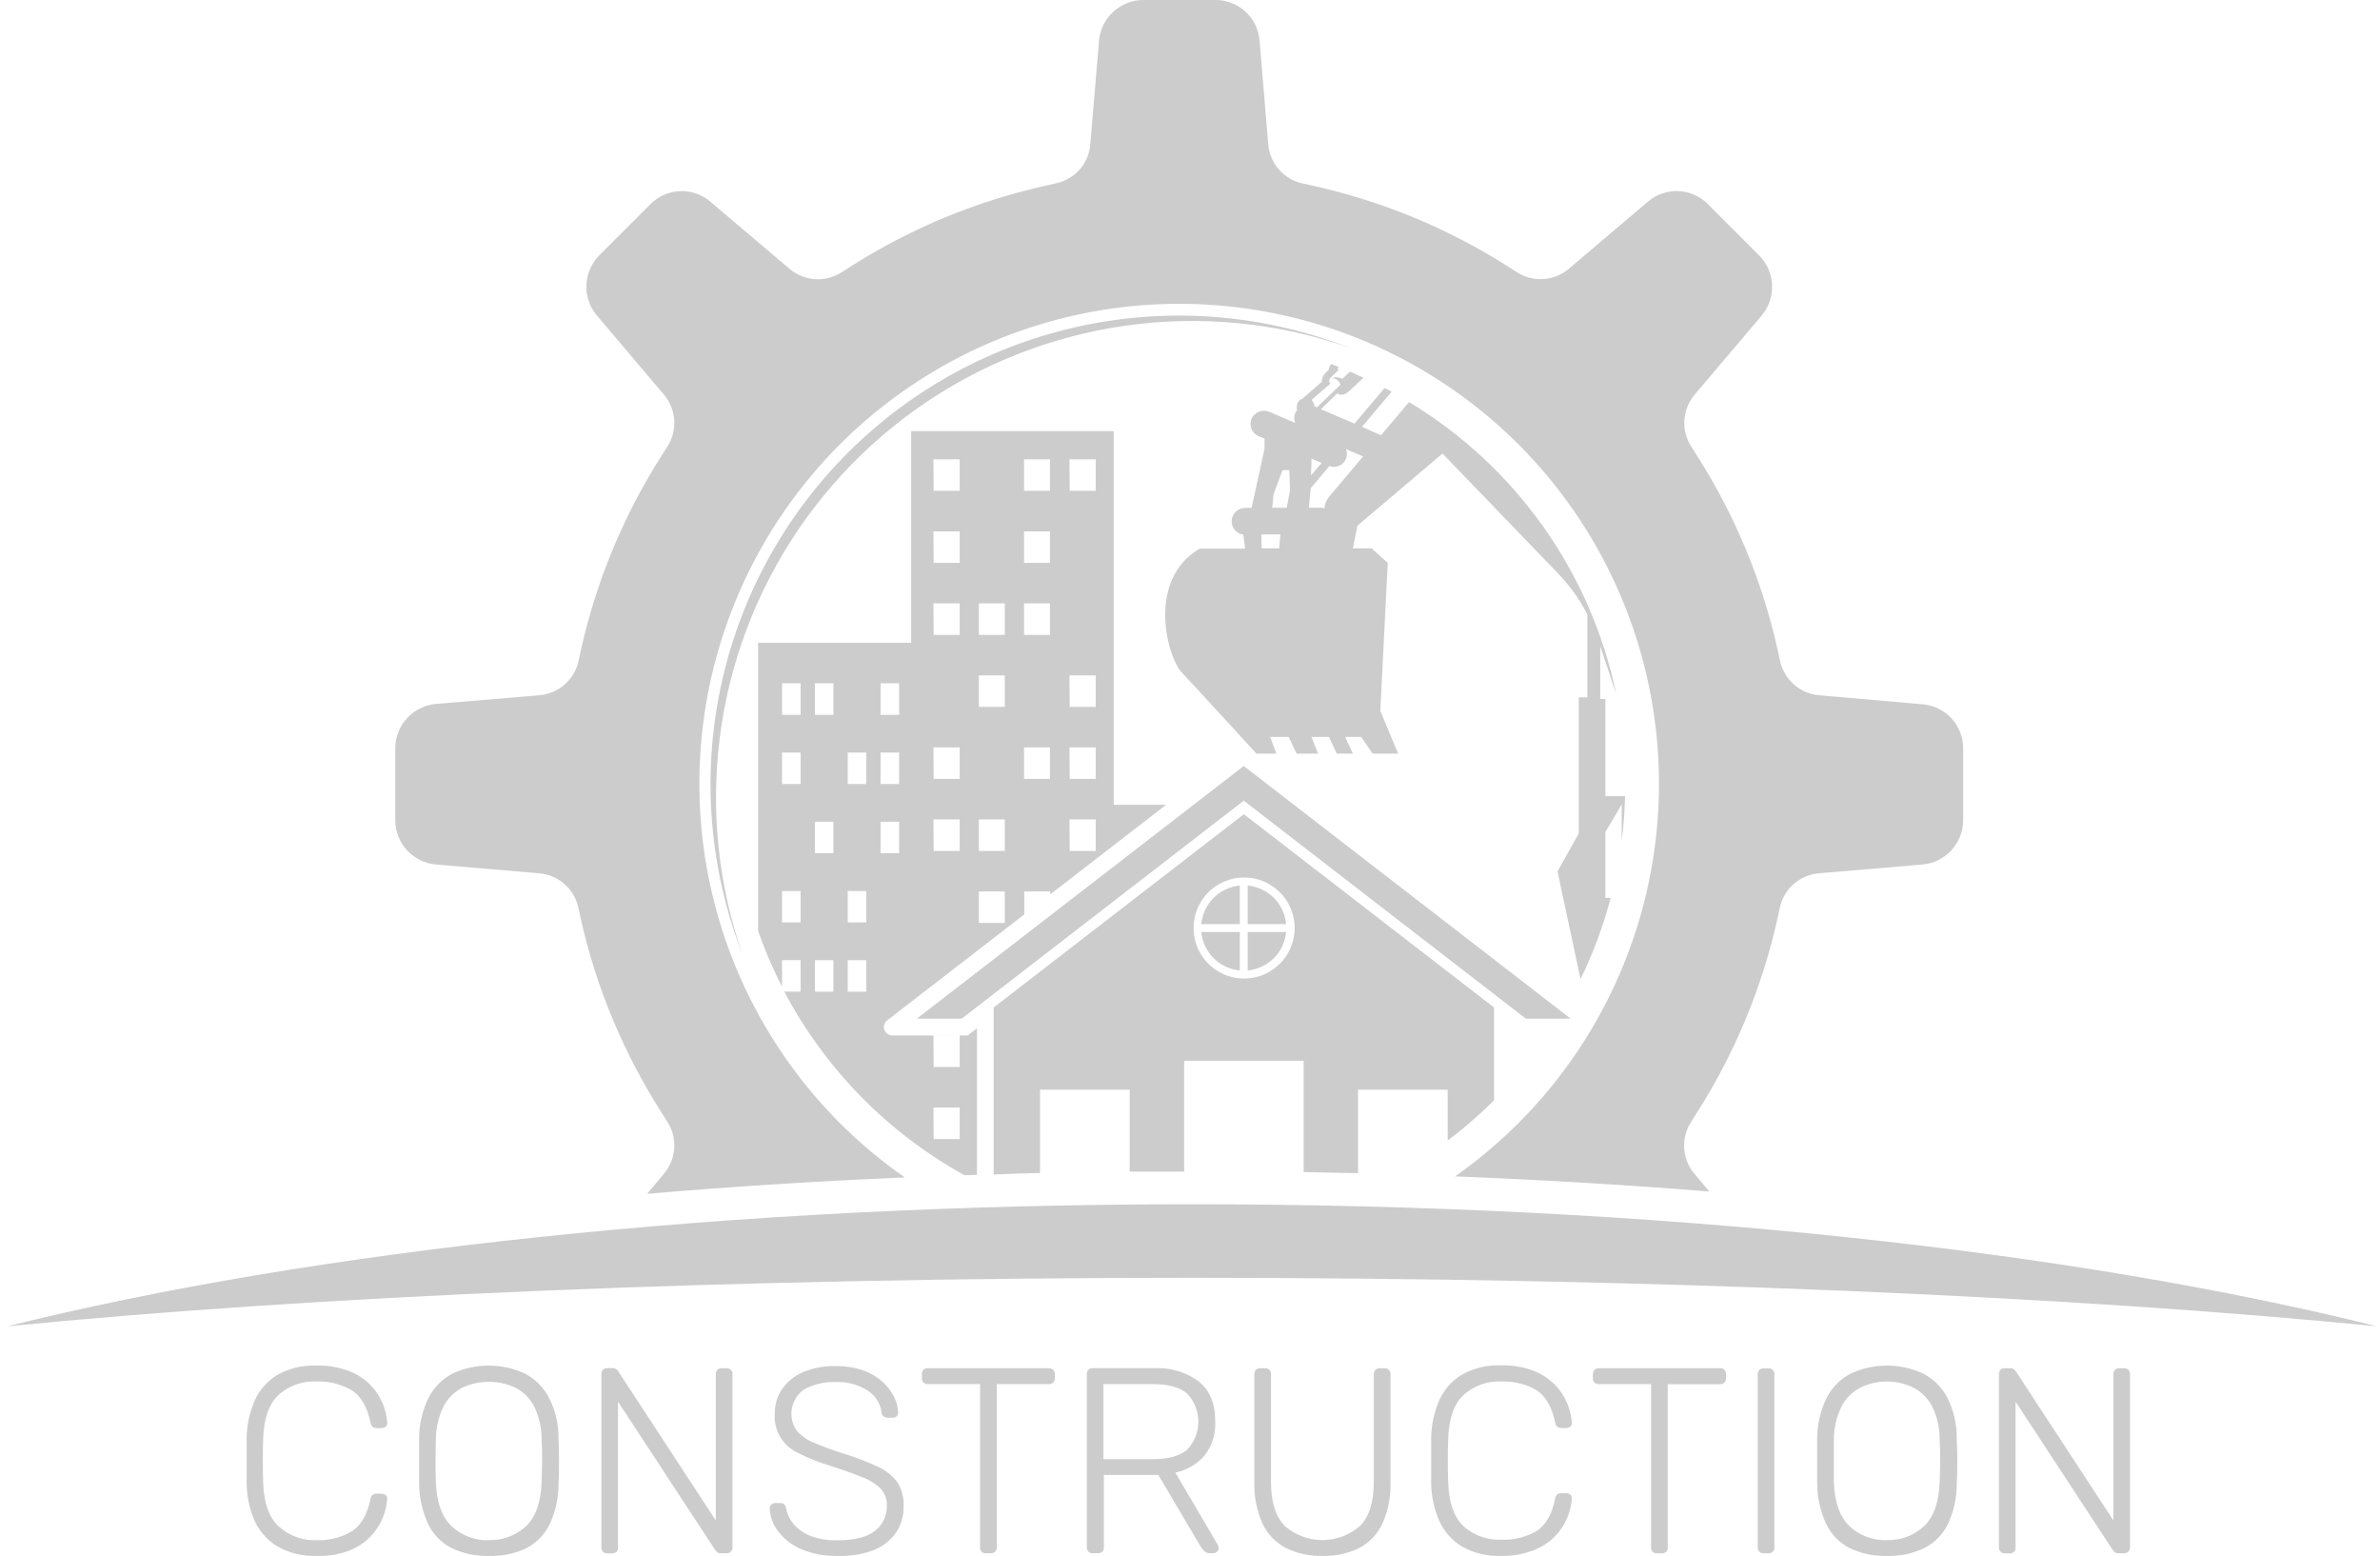 <svg width="153" height="100" viewBox="0 0 153 100" fill="none" xmlns="http://www.w3.org/2000/svg">
<path d="M46.03 51.227C46.032 46.34 47.204 41.525 49.447 37.184C51.691 32.843 54.941 29.102 58.926 26.274C62.911 23.447 67.516 21.614 72.354 20.93C77.192 20.246 82.124 20.73 86.737 22.342C81.287 20.216 75.336 19.724 69.611 20.925C63.886 22.126 58.634 24.968 54.498 29.104C50.361 33.241 47.519 38.492 46.318 44.218C45.117 49.943 45.61 55.894 47.735 61.344C46.601 58.092 46.024 54.671 46.03 51.227Z" fill="#CCCCCC"/>
<path d="M100.969 65.466L79.956 49.23L58.942 65.466H61.824L79.956 51.457L98.087 65.466H100.969Z" fill="#CCCCCC"/>
<path d="M77.228 59.388H79.701V56.911C79.065 56.972 78.47 57.253 78.019 57.705C77.568 58.157 77.288 58.752 77.228 59.388Z" fill="#CCCCCC"/>
<path d="M79.701 62.369V59.897H77.228C77.287 60.532 77.567 61.127 78.018 61.579C78.47 62.03 79.065 62.31 79.701 62.369Z" fill="#CCCCCC"/>
<path d="M80.21 62.369C80.845 62.31 81.44 62.03 81.892 61.579C82.343 61.127 82.623 60.532 82.682 59.897H80.21V62.369Z" fill="#CCCCCC"/>
<path d="M80.21 56.911V59.388H82.682C82.622 58.752 82.343 58.157 81.891 57.705C81.44 57.253 80.845 56.972 80.21 56.911Z" fill="#CCCCCC"/>
<path d="M103.898 44.599C103.089 40.724 101.489 37.057 99.197 33.83C96.906 30.602 93.972 27.881 90.581 25.84L88.776 27.978L87.556 27.43L89.464 25.172C89.313 25.088 89.158 25.017 89.011 24.937L87.075 27.223L84.916 26.301L85.97 25.279C86.051 25.339 86.149 25.371 86.25 25.371C86.351 25.371 86.449 25.339 86.53 25.279C86.689 25.18 86.835 25.061 86.963 24.925L87.651 24.277C87.37 24.147 87.084 24.015 86.793 23.88L86.288 24.353C86.191 24.294 86.082 24.26 85.969 24.252C85.856 24.244 85.743 24.264 85.64 24.309C85.763 24.31 85.882 24.353 85.978 24.43C86.074 24.507 86.141 24.614 86.168 24.734L84.666 26.177L84.495 26.102C84.48 25.953 84.415 25.813 84.312 25.704L85.505 24.671L85.449 24.512C85.443 24.465 85.449 24.418 85.466 24.374C85.484 24.33 85.512 24.291 85.548 24.261C85.787 24.023 85.878 23.939 85.882 23.939L86.065 23.772L85.974 23.669L86.069 23.585L85.548 23.387L85.544 23.454C85.507 23.491 85.479 23.535 85.461 23.584C85.443 23.633 85.436 23.685 85.441 23.736L85.214 23.963C85.136 24.038 85.073 24.128 85.031 24.228C84.989 24.328 84.967 24.435 84.968 24.544L83.708 25.641C83.258 25.78 83.382 26.356 83.382 26.356C83.332 26.416 83.291 26.481 83.258 26.551C83.179 26.753 83.179 26.977 83.258 27.179L81.617 26.476C81.418 26.388 81.195 26.376 80.988 26.442C80.782 26.508 80.606 26.647 80.496 26.833C80.439 26.937 80.405 27.051 80.394 27.168C80.384 27.286 80.397 27.404 80.435 27.516C80.472 27.628 80.532 27.731 80.611 27.819C80.69 27.907 80.786 27.977 80.893 28.026L81.291 28.189V28.841L80.46 32.641H80.086C79.87 32.633 79.658 32.705 79.491 32.844C79.325 32.983 79.215 33.178 79.184 33.393C79.168 33.505 79.175 33.619 79.204 33.728C79.233 33.838 79.284 33.94 79.353 34.03C79.422 34.12 79.509 34.194 79.608 34.25C79.706 34.306 79.815 34.341 79.927 34.355L80.046 35.261H77.121C73.698 37.249 75.026 42.218 75.964 43.212C76.902 44.206 80.774 48.435 80.774 48.435H82.05L81.653 47.362H82.845L83.354 48.435H84.733L84.308 47.362H85.433L85.934 48.435H86.972L86.471 47.362H87.504L88.244 48.435H89.881L88.733 45.692L89.214 36.175L88.164 35.237H86.972L87.262 33.786L87.29 33.762L92.732 29.147L100.158 36.851C100.912 37.635 101.548 38.524 102.046 39.491V44.818H101.493V53.563L100.126 56.004L101.605 62.929C102.421 61.255 103.071 59.504 103.545 57.702H103.203V53.472L104.252 51.691V54.04C104.373 53.087 104.446 52.127 104.471 51.166H103.203V44.921H102.873V41.53L103.898 44.599ZM82.237 35.241H81.096V34.347H82.308L82.237 35.241ZM82.722 32.633H81.784L81.871 31.751L82.451 30.212H82.885L82.929 31.516L82.722 32.633ZM84.312 29.477L84.964 29.755L84.28 30.55L84.312 29.477ZM85.449 31.918C85.271 32.129 85.164 32.39 85.143 32.665C85.075 32.644 85.004 32.634 84.932 32.633H84.137L84.264 31.369L85.457 29.954C85.661 30.027 85.886 30.02 86.086 29.934C86.285 29.847 86.444 29.688 86.53 29.489C86.607 29.288 86.607 29.066 86.53 28.865L87.627 29.334L85.449 31.918Z" fill="#CCCCCC"/>
<path d="M28.017 55.559L34.66 56.124C35.26 56.172 35.828 56.412 36.281 56.808C36.734 57.203 37.048 57.734 37.177 58.322L37.312 58.946C38.306 63.426 40.084 67.695 42.563 71.556L42.905 72.097C43.23 72.603 43.384 73.201 43.343 73.801C43.303 74.401 43.072 74.973 42.682 75.432L41.601 76.724C46.944 76.265 52.464 75.914 58.162 75.67C52.781 71.918 48.737 66.549 46.616 60.341C44.495 54.133 44.409 47.411 46.369 41.151C48.33 34.891 52.235 29.419 57.518 25.53C62.8 21.641 69.186 19.537 75.745 19.525C82.305 19.512 88.698 21.591 93.996 25.46C99.293 29.329 103.219 34.786 105.204 41.039C107.188 47.291 107.127 54.014 105.03 60.229C102.933 66.445 98.909 71.83 93.543 75.603C99.148 75.825 104.61 76.151 109.889 76.577L108.931 75.444C108.542 74.985 108.31 74.413 108.27 73.813C108.23 73.212 108.384 72.615 108.709 72.109L109.05 71.572C111.525 67.704 113.297 63.43 114.286 58.946L114.421 58.322C114.55 57.734 114.863 57.203 115.317 56.808C115.77 56.412 116.338 56.172 116.938 56.124L123.596 55.559C124.306 55.495 124.966 55.169 125.448 54.644C125.931 54.119 126.2 53.434 126.204 52.721V48.102C126.207 47.387 125.94 46.697 125.457 46.171C124.973 45.644 124.309 45.32 123.596 45.263L116.949 44.683C116.35 44.633 115.782 44.392 115.329 43.996C114.876 43.599 114.562 43.068 114.433 42.48L114.298 41.86C113.31 37.376 111.537 33.102 109.062 29.235L108.721 28.698C108.396 28.191 108.242 27.594 108.282 26.994C108.322 26.393 108.554 25.822 108.943 25.363L113.256 20.274C113.713 19.727 113.95 19.029 113.919 18.317C113.889 17.604 113.595 16.929 113.093 16.422L109.794 13.119C109.291 12.611 108.614 12.312 107.9 12.281C107.185 12.251 106.486 12.492 105.942 12.956L100.853 17.273C100.394 17.662 99.822 17.894 99.22 17.934C98.619 17.974 98.021 17.821 97.514 17.495L96.981 17.154C93.111 14.683 88.836 12.914 84.352 11.926L83.732 11.787C83.144 11.659 82.612 11.346 82.216 10.894C81.819 10.442 81.579 9.874 81.529 9.274L80.973 2.608C80.916 1.895 80.591 1.23 80.064 0.746C79.537 0.262 78.846 -0.004 78.13 5.11503e-05H73.491C72.779 0.004 72.093 0.273 71.568 0.756C71.043 1.238 70.717 1.898 70.653 2.608L70.092 9.267C70.047 9.867 69.807 10.437 69.41 10.89C69.013 11.343 68.48 11.655 67.89 11.779L67.258 11.926C62.775 12.916 58.501 14.689 54.632 17.162L54.096 17.503C53.589 17.828 52.992 17.982 52.391 17.942C51.791 17.902 51.219 17.67 50.76 17.281L45.664 12.96C45.12 12.496 44.422 12.256 43.709 12.285C42.995 12.315 42.319 12.612 41.816 13.119L38.536 16.398C38.028 16.906 37.728 17.586 37.697 18.304C37.666 19.021 37.906 19.725 38.369 20.274L42.682 25.363C43.072 25.822 43.303 26.393 43.343 26.994C43.384 27.594 43.23 28.191 42.905 28.698L42.563 29.235C40.089 33.101 38.317 37.374 37.328 41.856L37.193 42.48C37.063 43.071 36.747 43.604 36.291 44C35.834 44.397 35.263 44.636 34.66 44.683L28.002 45.243C27.291 45.312 26.632 45.642 26.153 46.171C25.673 46.7 25.408 47.388 25.41 48.102V52.741C25.418 53.45 25.689 54.131 26.171 54.652C26.653 55.173 27.311 55.496 28.017 55.559Z" fill="#CCCCCC"/>
<path d="M66.86 75.388V70.033H72.625V75.297C73.785 75.297 74.951 75.297 76.123 75.297V68.173H83.807V75.328C84.976 75.348 86.141 75.368 87.302 75.396V70.033H93.066V73.301C94.118 72.507 95.114 71.643 96.047 70.713V64.75L79.963 52.327L63.879 64.75V75.483C64.873 75.436 65.855 75.408 66.86 75.388ZM79.979 56.394C80.621 56.394 81.249 56.584 81.783 56.941C82.317 57.298 82.734 57.805 82.98 58.399C83.225 58.992 83.29 59.645 83.164 60.275C83.039 60.905 82.73 61.484 82.275 61.938C81.821 62.392 81.243 62.702 80.613 62.827C79.983 62.953 79.329 62.888 78.736 62.642C78.143 62.397 77.635 61.98 77.278 61.446C76.922 60.912 76.731 60.284 76.731 59.642C76.731 58.785 77.07 57.962 77.674 57.354C78.278 56.745 79.098 56.4 79.955 56.394H79.979Z" fill="#CCCCCC"/>
<path d="M50.275 61.705H51.468V63.728H50.418C53.048 68.709 57.078 72.812 62.01 75.531L62.806 75.503V66.086L62.209 66.547H57.363C57.25 66.547 57.14 66.512 57.048 66.446C56.956 66.38 56.886 66.287 56.85 66.18C56.814 66.073 56.812 65.957 56.845 65.849C56.877 65.741 56.944 65.646 57.033 65.577L65.847 58.767V57.292H67.516V57.479L74.962 51.723H71.595V27.708H58.576V41.308H48.737V59.841C49.167 61.067 49.681 62.262 50.275 63.418V61.705ZM60.003 66.551H61.692V68.574H60.023L60.003 66.551ZM60.003 71.178H61.692V73.206H60.023L60.003 71.178ZM68.749 29.517H70.438V31.544H68.769L68.749 29.517ZM68.749 43.407H70.438V45.43H68.769L68.749 43.407ZM68.749 48.034H70.438V50.057H68.769L68.749 48.034ZM68.749 52.661H70.438V54.688H68.769L68.749 52.661ZM65.831 29.517H67.5V31.544H65.831V29.517ZM65.831 34.148H67.5V36.175H65.831V34.148ZM65.831 38.775H67.5V40.803H65.831V38.775ZM65.831 48.034H67.5V50.057H65.831V48.034ZM62.925 38.775H64.594V40.803H62.925V38.775ZM62.925 43.407H64.594V45.43H62.925V43.407ZM62.925 52.661H64.594V54.688H62.925V52.661ZM62.925 57.292H64.594V59.316H62.925V57.292ZM60.003 29.517H61.692V31.544H60.023L60.003 29.517ZM60.003 34.148H61.692V36.175H60.023L60.003 34.148ZM60.003 38.775H61.692V40.803H60.023L60.003 38.775ZM60.003 48.034H61.692V50.057H60.023L60.003 48.034ZM60.003 52.661H61.692V54.688H60.023L60.003 52.661ZM56.608 43.915H57.801V45.939H56.608V43.915ZM56.608 48.364H57.801V50.387H56.608V48.364ZM56.608 52.812H57.801V54.836H56.608V52.812ZM54.497 48.364H55.69V50.387H54.497V48.364ZM54.497 57.261H55.69V59.284H54.497V57.261ZM54.497 61.709H55.69V63.732H54.497V61.709ZM52.386 43.915H53.579V45.939H52.386V43.915ZM52.386 52.812H53.579V54.836H52.386V52.812ZM52.386 61.709H53.579V63.732H52.386V61.709ZM50.275 43.915H51.468V45.939H50.275V43.915ZM50.275 48.364H51.468V50.387H50.275V48.364ZM50.275 57.261H51.468V59.284H50.275V57.261Z" fill="#CCCCCC"/>
<path d="M152.799 85.239C133.372 80.397 106.423 77.395 76.636 77.395C46.849 77.395 19.9 80.397 0.473 85.239C19.9 83.315 46.849 82.122 76.636 82.122C106.423 82.122 133.372 83.315 152.799 85.239Z" fill="#CCCCCC"/>
<path d="M20.349 99.995C19.471 100.03 18.601 99.818 17.837 99.383C17.196 99 16.686 98.431 16.374 97.753C16.05 97.012 15.875 96.216 15.857 95.408C15.857 94.943 15.857 94.446 15.857 93.913C15.857 93.38 15.857 92.871 15.857 92.382C15.874 91.561 16.052 90.75 16.382 89.997C16.687 89.315 17.195 88.743 17.837 88.359C18.606 87.932 19.478 87.726 20.357 87.763C21.059 87.746 21.758 87.862 22.416 88.105C22.935 88.301 23.407 88.604 23.8 88.996C24.137 89.34 24.407 89.744 24.595 90.188C24.763 90.585 24.863 91.007 24.893 91.436C24.9 91.482 24.895 91.529 24.878 91.572C24.861 91.615 24.833 91.654 24.797 91.683C24.724 91.745 24.631 91.779 24.535 91.778H24.193C24.107 91.778 24.023 91.75 23.955 91.699C23.876 91.627 23.827 91.527 23.82 91.42C23.605 90.411 23.199 89.723 22.607 89.349C21.923 88.951 21.14 88.755 20.349 88.785C19.903 88.761 19.456 88.826 19.035 88.976C18.614 89.126 18.227 89.359 17.896 89.659C17.288 90.24 16.962 91.174 16.918 92.442C16.887 93.368 16.887 94.322 16.918 95.296C16.961 96.576 17.287 97.504 17.896 98.079C18.225 98.385 18.611 98.622 19.032 98.778C19.453 98.933 19.901 99.004 20.349 98.986C21.138 99.016 21.92 98.821 22.603 98.425C23.194 98.051 23.598 97.359 23.816 96.35C23.824 96.243 23.873 96.144 23.951 96.072C24.02 96.021 24.104 95.995 24.189 95.996H24.531C24.627 95.994 24.72 96.026 24.794 96.087C24.829 96.117 24.857 96.155 24.873 96.198C24.89 96.241 24.895 96.288 24.889 96.334C24.86 96.764 24.759 97.186 24.591 97.582C24.404 98.027 24.134 98.431 23.796 98.775C23.403 99.167 22.931 99.472 22.412 99.669C21.751 99.907 21.051 100.018 20.349 99.995Z" fill="#CCCCCC"/>
<path d="M31.421 99.996C30.597 100.019 29.78 99.847 29.035 99.495C28.377 99.158 27.846 98.615 27.525 97.948C27.142 97.121 26.944 96.22 26.944 95.309C26.944 94.796 26.944 94.323 26.944 93.882C26.944 93.44 26.944 92.963 26.944 92.454C26.944 91.55 27.149 90.656 27.545 89.843C27.887 89.172 28.428 88.623 29.095 88.272C29.822 87.937 30.614 87.764 31.415 87.764C32.215 87.764 33.007 87.937 33.734 88.272C34.406 88.621 34.953 89.17 35.3 89.843C35.709 90.658 35.916 91.559 35.905 92.47C35.929 92.979 35.937 93.456 35.937 93.898C35.937 94.339 35.937 94.812 35.905 95.325C35.915 96.236 35.72 97.138 35.336 97.964C35.008 98.63 34.474 99.172 33.814 99.511C33.065 99.859 32.245 100.025 31.421 99.996ZM31.421 98.978C32.3 99.007 33.156 98.69 33.806 98.096C34.434 97.503 34.772 96.549 34.819 95.221C34.819 94.713 34.851 94.267 34.851 93.882C34.851 93.496 34.851 93.047 34.819 92.538C34.827 91.791 34.661 91.052 34.334 90.379C34.068 89.87 33.652 89.454 33.142 89.187C32.605 88.936 32.019 88.805 31.427 88.805C30.834 88.805 30.248 88.936 29.711 89.187C29.2 89.451 28.783 89.868 28.519 90.379C28.189 91.051 28.017 91.79 28.018 92.538C28.018 93.047 27.998 93.496 27.998 93.882C27.998 94.267 27.998 94.713 28.018 95.221C28.061 96.549 28.415 97.503 29.035 98.096C29.684 98.691 30.54 99.011 31.421 98.986V98.978Z" fill="#CCCCCC"/>
<path d="M39.033 99.825C38.983 99.828 38.933 99.821 38.886 99.803C38.839 99.786 38.797 99.758 38.761 99.723C38.726 99.688 38.698 99.645 38.681 99.598C38.663 99.551 38.656 99.501 38.66 99.451V88.32C38.657 88.267 38.664 88.214 38.682 88.165C38.7 88.115 38.727 88.069 38.763 88.03C38.799 87.996 38.841 87.969 38.888 87.952C38.934 87.935 38.984 87.928 39.033 87.93H39.391C39.483 87.924 39.575 87.954 39.645 88.014C39.685 88.048 39.719 88.088 39.745 88.133L46.014 97.714V88.324C46.011 88.271 46.019 88.218 46.036 88.168C46.054 88.119 46.082 88.073 46.117 88.034C46.153 88 46.196 87.974 46.242 87.956C46.289 87.939 46.338 87.932 46.388 87.934H46.694C46.746 87.931 46.799 87.938 46.849 87.955C46.899 87.972 46.944 87.999 46.984 88.034C47.02 88.073 47.047 88.119 47.065 88.168C47.083 88.218 47.09 88.271 47.087 88.324V99.435C47.091 99.539 47.054 99.64 46.984 99.717C46.949 99.753 46.907 99.781 46.86 99.8C46.814 99.818 46.764 99.827 46.714 99.825H46.34C46.295 99.829 46.25 99.824 46.208 99.809C46.165 99.795 46.126 99.772 46.093 99.741L45.982 99.622L39.729 90.081V99.459C39.732 99.509 39.724 99.559 39.707 99.606C39.69 99.653 39.664 99.697 39.63 99.733C39.59 99.768 39.544 99.795 39.494 99.812C39.445 99.829 39.392 99.836 39.339 99.833L39.033 99.825Z" fill="#CCCCCC"/>
<path d="M53.83 99.995C53.028 100.018 52.23 99.868 51.492 99.554C50.912 99.307 50.406 98.916 50.021 98.417C49.696 97.99 49.507 97.474 49.48 96.938C49.48 96.894 49.489 96.85 49.505 96.809C49.523 96.768 49.548 96.731 49.58 96.7C49.613 96.666 49.653 96.64 49.697 96.622C49.74 96.604 49.787 96.596 49.834 96.596H50.164C50.213 96.594 50.261 96.602 50.306 96.62C50.352 96.638 50.393 96.665 50.427 96.7C50.49 96.764 50.529 96.848 50.538 96.938C50.594 97.284 50.741 97.609 50.963 97.88C51.242 98.23 51.605 98.503 52.017 98.675C52.589 98.904 53.202 99.011 53.818 98.99C54.925 98.99 55.735 98.788 56.246 98.385C56.494 98.195 56.692 97.949 56.824 97.667C56.957 97.385 57.021 97.075 57.01 96.763C57.019 96.563 56.989 96.363 56.921 96.175C56.852 95.987 56.748 95.814 56.612 95.666C56.262 95.336 55.848 95.082 55.396 94.919C54.85 94.699 54.153 94.452 53.305 94.179C52.62 93.973 51.955 93.707 51.317 93.384C50.834 93.168 50.43 92.808 50.16 92.353C49.889 91.899 49.766 91.371 49.806 90.844C49.801 90.292 49.96 89.751 50.264 89.29C50.598 88.808 51.061 88.429 51.599 88.197C52.272 87.909 52.999 87.773 53.73 87.799C54.326 87.788 54.919 87.879 55.483 88.069C55.939 88.229 56.36 88.474 56.724 88.793C57.03 89.068 57.283 89.397 57.471 89.763C57.63 90.077 57.722 90.421 57.741 90.772C57.738 90.856 57.709 90.937 57.658 91.003C57.624 91.041 57.581 91.071 57.534 91.091C57.486 91.11 57.435 91.118 57.383 91.114H57.045C56.969 91.109 56.895 91.084 56.831 91.043C56.785 91.014 56.746 90.974 56.718 90.927C56.69 90.88 56.675 90.827 56.672 90.772C56.635 90.487 56.536 90.214 56.381 89.971C56.226 89.729 56.02 89.523 55.777 89.369C55.168 88.98 54.453 88.788 53.73 88.821C53.013 88.79 52.302 88.96 51.675 89.31C51.471 89.455 51.297 89.639 51.164 89.851C51.032 90.064 50.942 90.3 50.901 90.547C50.86 90.795 50.868 91.047 50.925 91.291C50.982 91.535 51.087 91.766 51.234 91.969C51.543 92.308 51.927 92.571 52.355 92.736C52.864 92.955 53.523 93.197 54.342 93.456C55.062 93.679 55.766 93.951 56.449 94.271C56.939 94.493 57.365 94.835 57.69 95.265C57.974 95.72 58.113 96.251 58.087 96.787C58.107 97.413 57.926 98.029 57.57 98.544C57.197 99.047 56.686 99.431 56.099 99.649C55.371 99.907 54.601 100.025 53.83 99.995Z" fill="#CCCCCC"/>
<path d="M63.379 99.825C63.328 99.829 63.278 99.823 63.231 99.805C63.183 99.788 63.14 99.76 63.105 99.725C63.069 99.689 63.042 99.646 63.025 99.599C63.007 99.552 63.001 99.501 63.005 99.451V88.952H59.638C59.588 88.955 59.539 88.947 59.492 88.93C59.446 88.913 59.403 88.887 59.367 88.853C59.332 88.816 59.305 88.773 59.288 88.726C59.27 88.679 59.262 88.629 59.264 88.578V88.324C59.261 88.271 59.269 88.218 59.286 88.168C59.304 88.118 59.331 88.073 59.367 88.034C59.403 88 59.446 87.973 59.492 87.956C59.539 87.939 59.588 87.932 59.638 87.934H67.421C67.526 87.928 67.629 87.964 67.708 88.034C67.743 88.073 67.771 88.118 67.789 88.168C67.806 88.218 67.814 88.271 67.811 88.324V88.578C67.813 88.629 67.805 88.679 67.787 88.726C67.77 88.773 67.743 88.816 67.708 88.853C67.629 88.922 67.526 88.958 67.421 88.952H64.078V99.451C64.08 99.502 64.072 99.552 64.055 99.599C64.037 99.646 64.01 99.689 63.975 99.726C63.935 99.761 63.889 99.787 63.84 99.804C63.79 99.822 63.737 99.829 63.685 99.825H63.379Z" fill="#CCCCCC"/>
<path d="M70.24 99.824C70.19 99.827 70.141 99.819 70.094 99.802C70.048 99.785 70.005 99.759 69.969 99.725C69.934 99.688 69.907 99.645 69.889 99.598C69.872 99.551 69.864 99.501 69.866 99.45V88.32C69.863 88.267 69.871 88.214 69.888 88.164C69.906 88.114 69.933 88.068 69.969 88.029C70.005 87.995 70.048 87.969 70.094 87.952C70.141 87.935 70.19 87.927 70.24 87.93H74.215C75.233 87.876 76.239 88.177 77.061 88.781C77.769 89.345 78.123 90.208 78.123 91.361C78.162 92.143 77.921 92.915 77.443 93.535C76.954 94.102 76.291 94.49 75.558 94.64L78.293 99.295C78.323 99.353 78.339 99.417 78.341 99.482C78.341 99.572 78.306 99.658 78.242 99.721C78.179 99.784 78.093 99.82 78.003 99.82H77.801C77.728 99.824 77.656 99.814 77.587 99.789C77.519 99.764 77.456 99.726 77.403 99.677C77.311 99.582 77.231 99.477 77.165 99.363L74.465 94.791H70.963V99.447C70.966 99.496 70.959 99.547 70.942 99.594C70.924 99.641 70.898 99.684 70.864 99.721C70.824 99.756 70.778 99.782 70.728 99.8C70.679 99.817 70.626 99.824 70.573 99.82L70.24 99.824ZM70.935 93.778H74.115C75.097 93.778 75.833 93.575 76.314 93.173C76.778 92.686 77.037 92.038 77.037 91.365C77.037 90.691 76.778 90.044 76.314 89.556C75.833 89.158 75.097 88.952 74.115 88.952H70.935V93.778Z" fill="#CCCCCC"/>
<path d="M85.02 99.995C84.206 100.017 83.399 99.843 82.666 99.487C82.01 99.142 81.483 98.594 81.164 97.924C80.784 97.075 80.604 96.15 80.639 95.221V88.324C80.635 88.271 80.642 88.219 80.66 88.169C80.677 88.119 80.703 88.073 80.738 88.034C80.775 87.999 80.818 87.973 80.865 87.956C80.912 87.939 80.963 87.931 81.013 87.934H81.319C81.424 87.928 81.526 87.964 81.605 88.034C81.641 88.073 81.668 88.118 81.686 88.168C81.704 88.218 81.711 88.271 81.708 88.324V95.273C81.708 96.54 82.005 97.474 82.599 98.075C83.268 98.657 84.125 98.978 85.012 98.978C85.899 98.978 86.756 98.657 87.425 98.075C88.021 97.475 88.315 96.541 88.315 95.273V88.324C88.314 88.27 88.322 88.217 88.341 88.167C88.361 88.118 88.39 88.072 88.427 88.034C88.504 87.965 88.606 87.929 88.709 87.934H89.015C89.064 87.932 89.114 87.939 89.16 87.956C89.207 87.973 89.249 88 89.285 88.034C89.321 88.073 89.349 88.118 89.366 88.168C89.384 88.218 89.392 88.271 89.389 88.324V95.221C89.423 96.15 89.245 97.074 88.868 97.924C88.555 98.593 88.033 99.141 87.381 99.487C86.647 99.845 85.837 100.02 85.02 99.995Z" fill="#CCCCCC"/>
<path d="M96.504 99.996C95.624 100.035 94.751 99.825 93.984 99.391C93.345 99.005 92.838 98.434 92.529 97.753C92.201 97.008 92.023 96.206 92.004 95.392C92.004 94.927 92.004 94.43 92.004 93.897C92.004 93.365 92.004 92.856 92.004 92.367C92.021 91.545 92.2 90.735 92.529 89.982C92.834 89.299 93.342 88.727 93.984 88.344C94.753 87.916 95.625 87.71 96.504 87.748C97.205 87.73 97.903 87.846 98.56 88.089C99.08 88.284 99.553 88.588 99.947 88.98C100.285 89.324 100.554 89.728 100.742 90.172C100.914 90.572 101.018 90.998 101.048 91.433C101.054 91.478 101.049 91.525 101.032 91.568C101.016 91.611 100.988 91.649 100.953 91.679C100.88 91.742 100.787 91.775 100.69 91.775H100.349C100.263 91.775 100.179 91.747 100.11 91.695C100.031 91.623 99.983 91.523 99.975 91.417C99.76 90.407 99.355 89.719 98.782 89.346C98.099 88.949 97.317 88.755 96.528 88.785C96.082 88.761 95.635 88.826 95.214 88.977C94.793 89.127 94.406 89.359 94.076 89.66C93.467 90.24 93.141 91.174 93.098 92.442C93.066 93.369 93.066 94.323 93.098 95.297C93.143 96.577 93.469 97.504 94.076 98.079C94.407 98.379 94.794 98.611 95.215 98.761C95.636 98.911 96.082 98.977 96.528 98.954C97.317 98.984 98.099 98.79 98.782 98.393C99.373 98.02 99.771 97.328 99.975 96.318C99.984 96.212 100.032 96.113 100.11 96.04C100.179 95.99 100.263 95.963 100.349 95.965H100.69C100.786 95.962 100.879 95.995 100.953 96.056C100.988 96.086 101.015 96.124 101.032 96.167C101.048 96.21 101.054 96.257 101.048 96.302C101.019 96.732 100.919 97.154 100.75 97.551C100.563 97.995 100.293 98.4 99.955 98.743C99.561 99.137 99.088 99.442 98.568 99.638C97.909 99.888 97.209 100.009 96.504 99.996Z" fill="#CCCCCC"/>
<path d="M106.514 99.824C106.464 99.828 106.414 99.821 106.367 99.804C106.319 99.787 106.276 99.76 106.241 99.724C106.205 99.688 106.178 99.645 106.161 99.598C106.143 99.551 106.137 99.5 106.141 99.45V88.951H102.774C102.724 88.954 102.675 88.947 102.628 88.93C102.582 88.912 102.539 88.886 102.503 88.852C102.469 88.816 102.441 88.773 102.424 88.725C102.406 88.678 102.398 88.628 102.4 88.578V88.323C102.397 88.27 102.405 88.218 102.422 88.168C102.44 88.118 102.468 88.072 102.503 88.033C102.539 87.999 102.582 87.973 102.628 87.956C102.675 87.939 102.724 87.931 102.774 87.934H110.557C110.611 87.927 110.666 87.932 110.718 87.949C110.769 87.967 110.816 87.996 110.854 88.034C110.893 88.073 110.922 88.12 110.939 88.171C110.957 88.223 110.962 88.277 110.955 88.331V88.586C110.958 88.636 110.95 88.687 110.933 88.734C110.915 88.781 110.887 88.824 110.852 88.86C110.773 88.93 110.67 88.965 110.565 88.959H107.21V99.458C107.212 99.509 107.204 99.559 107.187 99.606C107.169 99.653 107.142 99.696 107.107 99.733C107.028 99.802 106.925 99.838 106.821 99.832L106.514 99.824Z" fill="#CCCCCC"/>
<path d="M113.372 99.825C113.322 99.827 113.273 99.82 113.226 99.803C113.18 99.786 113.137 99.759 113.101 99.725C113.066 99.689 113.039 99.646 113.022 99.599C113.004 99.552 112.996 99.501 112.998 99.451V88.32C112.996 88.218 113.033 88.12 113.101 88.045C113.137 88.011 113.18 87.985 113.226 87.968C113.273 87.951 113.322 87.943 113.372 87.946H113.694C113.744 87.943 113.794 87.95 113.841 87.967C113.888 87.984 113.931 88.011 113.968 88.045C114.035 88.121 114.07 88.219 114.067 88.32V99.451C114.072 99.501 114.065 99.552 114.047 99.599C114.03 99.646 114.003 99.689 113.967 99.725C113.932 99.76 113.889 99.788 113.841 99.805C113.794 99.822 113.744 99.829 113.694 99.825H113.372Z" fill="#CCCCCC"/>
<path d="M121.295 99.996C120.471 100.019 119.654 99.847 118.909 99.495C118.251 99.158 117.72 98.615 117.399 97.948C117.016 97.121 116.818 96.22 116.818 95.309C116.818 94.796 116.818 94.323 116.818 93.882C116.818 93.44 116.818 92.963 116.818 92.454C116.819 91.543 117.028 90.644 117.431 89.827C117.776 89.161 118.319 88.618 118.985 88.272C119.712 87.937 120.504 87.764 121.305 87.764C122.105 87.764 122.897 87.937 123.624 88.272C124.292 88.618 124.838 89.161 125.186 89.827C125.595 90.642 125.802 91.543 125.791 92.454C125.815 92.963 125.826 93.44 125.826 93.882C125.826 94.323 125.826 94.796 125.791 95.309C125.802 96.22 125.608 97.123 125.222 97.948C124.895 98.615 124.361 99.157 123.7 99.495C122.949 99.85 122.125 100.022 121.295 99.996ZM121.295 98.978C122.174 99.007 123.03 98.69 123.68 98.096C124.312 97.503 124.646 96.549 124.693 95.221C124.713 94.713 124.725 94.267 124.725 93.882C124.725 93.496 124.725 93.047 124.693 92.538C124.701 91.791 124.535 91.052 124.208 90.379C123.941 89.87 123.525 89.454 123.016 89.187C122.48 88.92 121.889 88.784 121.291 88.789C120.697 88.784 120.111 88.921 119.581 89.187C119.07 89.451 118.653 89.868 118.389 90.379C118.059 91.051 117.887 91.79 117.888 92.538C117.888 93.047 117.888 93.496 117.888 93.882C117.888 94.267 117.888 94.713 117.888 95.221C117.931 96.549 118.285 97.503 118.905 98.096C119.556 98.692 120.413 99.011 121.295 98.986V98.978Z" fill="#CCCCCC"/>
<path d="M128.876 99.825C128.826 99.828 128.777 99.82 128.73 99.803C128.684 99.786 128.641 99.76 128.605 99.725C128.571 99.689 128.544 99.646 128.526 99.599C128.508 99.552 128.5 99.501 128.502 99.451V88.32C128.499 88.267 128.507 88.215 128.525 88.165C128.542 88.115 128.57 88.069 128.605 88.03C128.641 87.996 128.684 87.97 128.73 87.953C128.777 87.936 128.826 87.928 128.876 87.931H129.234C129.279 87.927 129.325 87.933 129.369 87.947C129.413 87.961 129.453 87.984 129.488 88.014C129.527 88.049 129.562 88.09 129.591 88.133L135.86 97.714V88.324C135.857 88.272 135.864 88.219 135.881 88.169C135.898 88.119 135.925 88.073 135.96 88.034C135.996 88 136.04 87.973 136.087 87.956C136.134 87.939 136.184 87.932 136.234 87.935H136.54C136.645 87.929 136.748 87.964 136.826 88.034C136.862 88.073 136.89 88.119 136.907 88.169C136.925 88.219 136.933 88.271 136.93 88.324V99.435C136.934 99.539 136.896 99.641 136.826 99.718C136.791 99.753 136.749 99.781 136.703 99.8C136.656 99.818 136.606 99.827 136.556 99.825H136.182C136.138 99.829 136.093 99.824 136.05 99.809C136.008 99.795 135.969 99.772 135.936 99.741L135.825 99.622L129.571 90.081V99.459C129.574 99.509 129.567 99.559 129.55 99.606C129.533 99.654 129.506 99.697 129.472 99.733C129.433 99.768 129.387 99.795 129.337 99.812C129.287 99.829 129.234 99.836 129.182 99.833L128.876 99.825Z" fill="#CCCCCC"/>
</svg>
